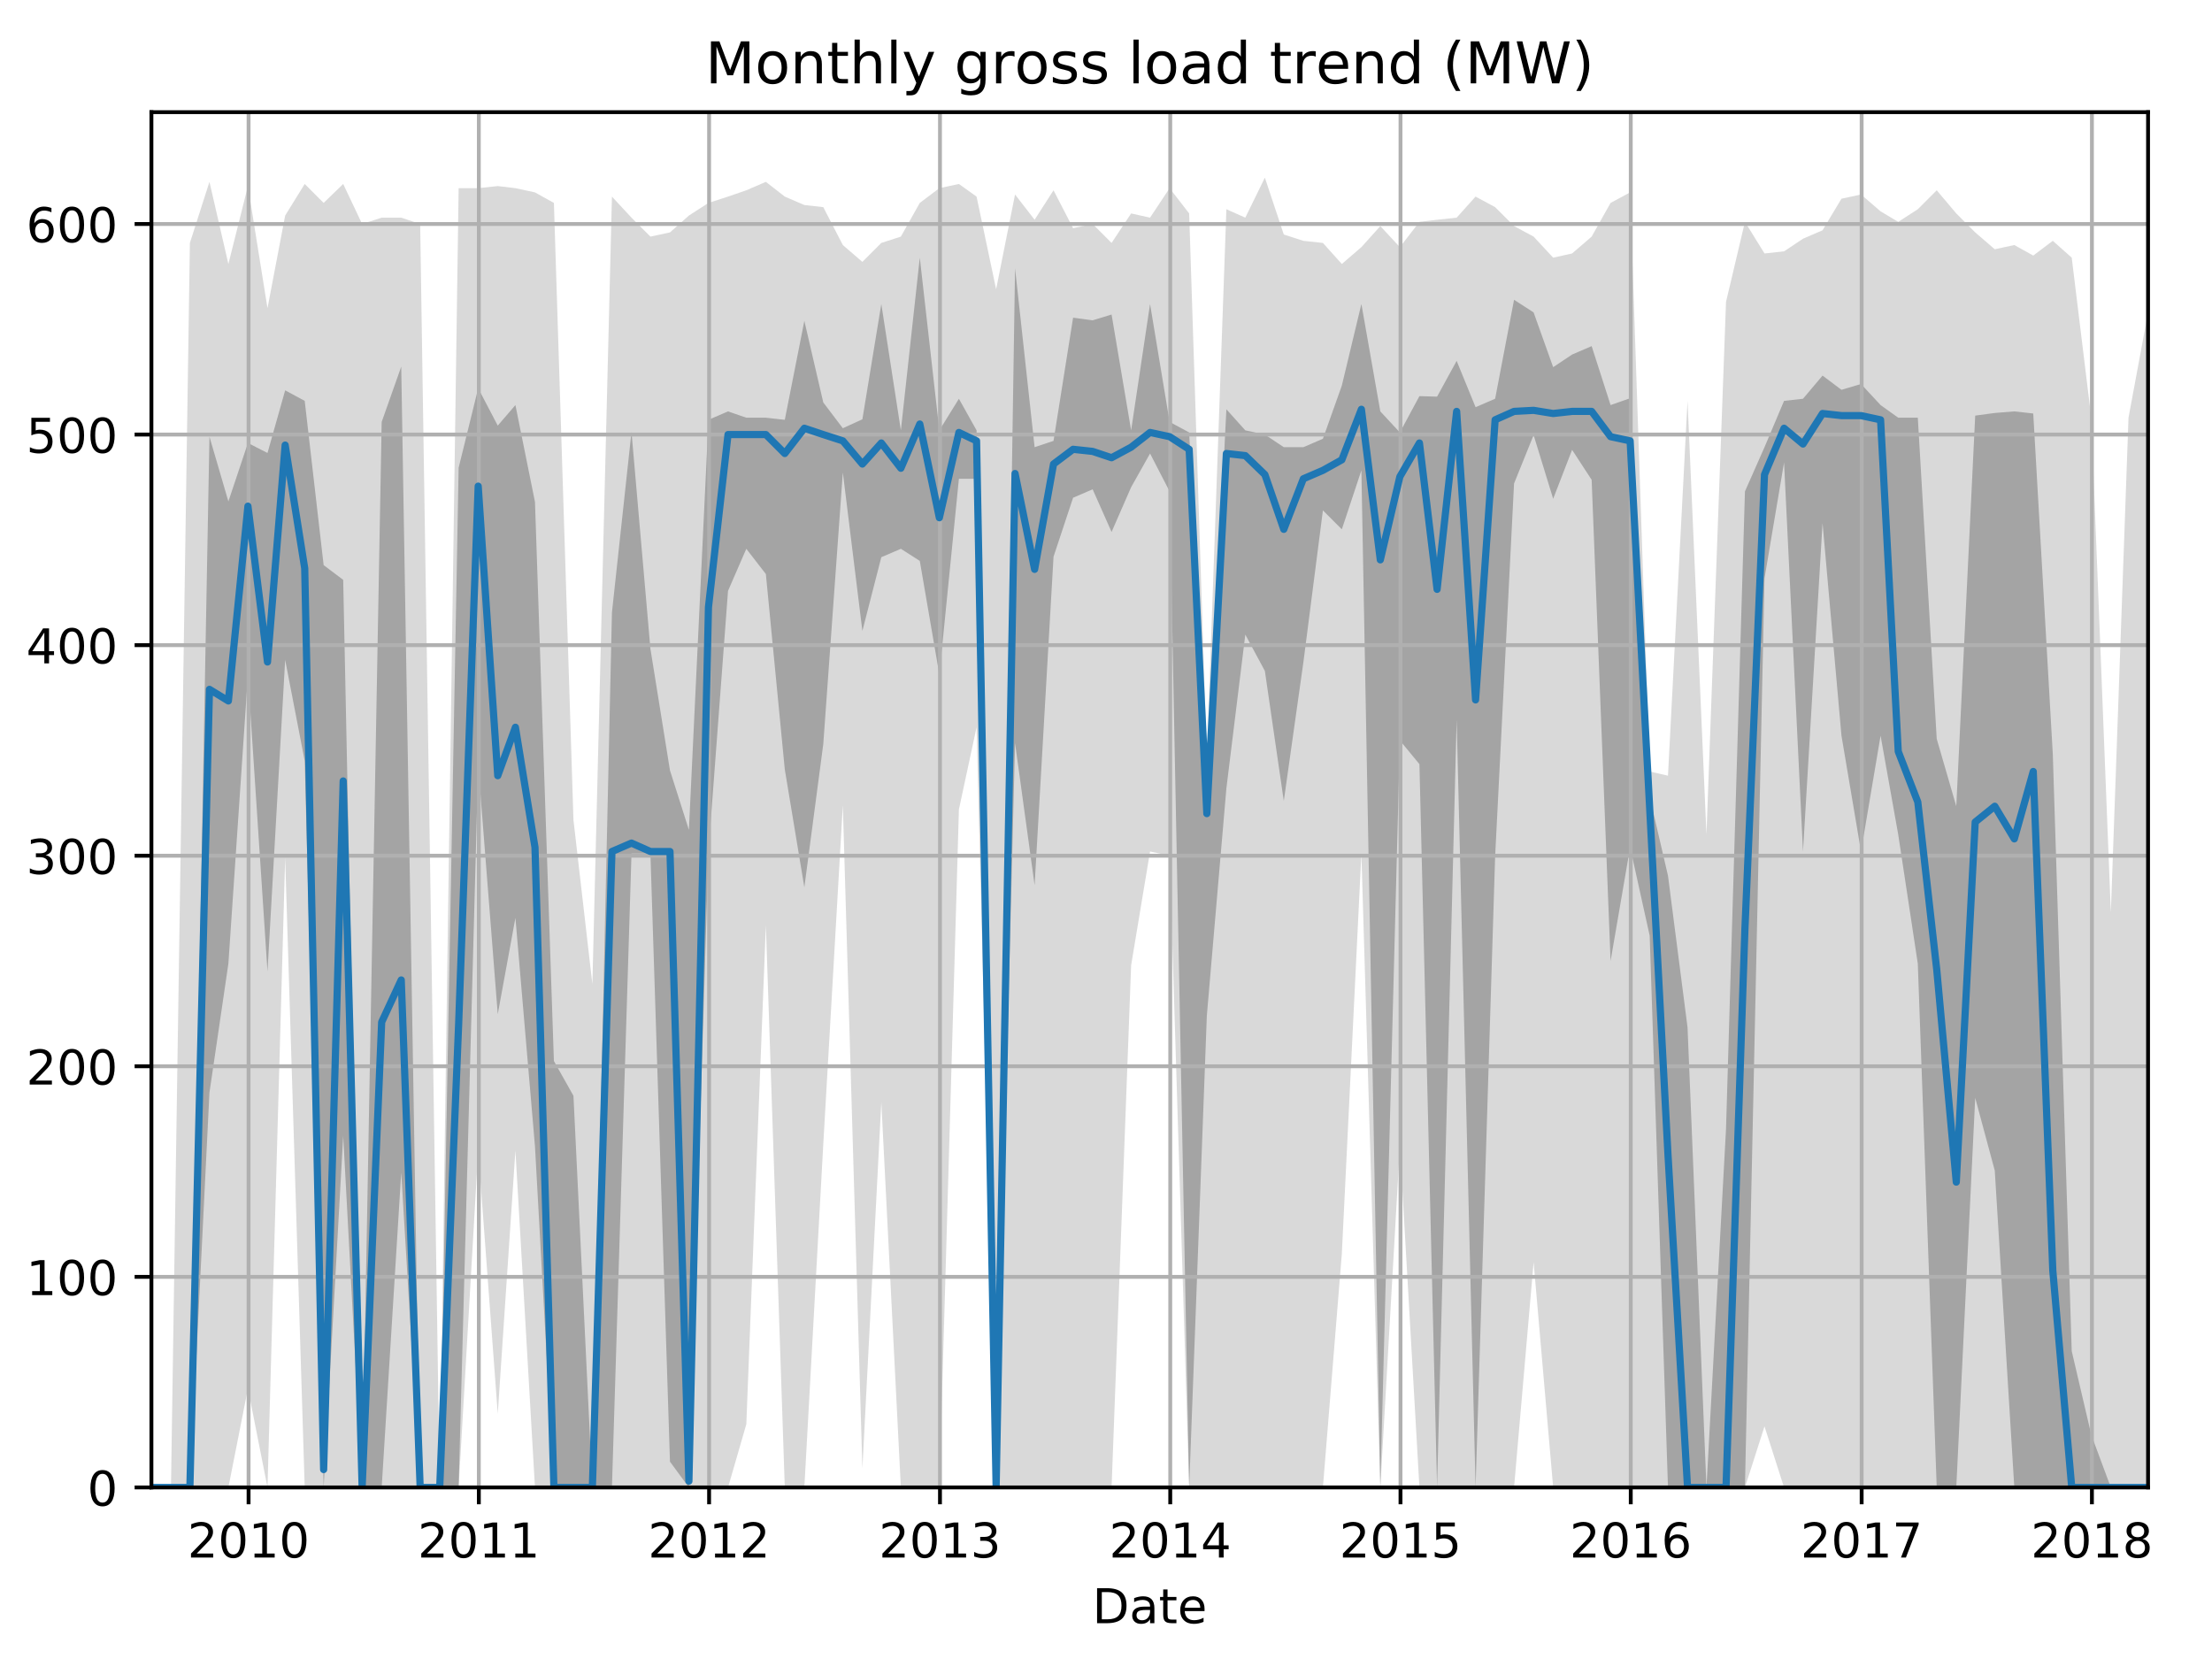 <?xml version="1.0" encoding="utf-8" standalone="no"?>
<!DOCTYPE svg PUBLIC "-//W3C//DTD SVG 1.1//EN"
  "http://www.w3.org/Graphics/SVG/1.1/DTD/svg11.dtd">
<!-- Created with matplotlib (http://matplotlib.org/) -->
<svg height="345.6pt" version="1.1" viewBox="0 0 460.8 345.6" width="460.8pt" xmlns="http://www.w3.org/2000/svg" xmlns:xlink="http://www.w3.org/1999/xlink">
 <defs>
  <style type="text/css">
*{stroke-linecap:butt;stroke-linejoin:round;}
  </style>
 </defs>
 <g id="figure_1">
  <g id="patch_1">
   <path d="M 0 345.6 
L 460.8 345.6 
L 460.8 0 
L 0 0 
z
" style="fill:none;"/>
  </g>
  <g id="axes_1">
   <g id="patch_2">
    <path d="M 31.543 309.863 
L 447.48 309.863 
L 447.48 23.365 
L 31.543 23.365 
z
" style="fill:none;"/>
   </g>
   <g id="PolyCollection_1">
    <path clip-path="url(#pe45bee5055)" d="M 31.543 309.863 
L 31.543 309.863 
L 35.617 309.863 
L 39.559 309.863 
L 43.633 309.863 
L 47.576 309.863 
L 51.65 289.246 
L 55.724 309.863 
L 59.404 178.7 
L 63.477 309.863 
L 67.42 309.863 
L 71.494 309.863 
L 75.437 309.863 
L 79.51 309.863 
L 83.584 309.863 
L 87.527 309.863 
L 91.601 309.863 
L 95.543 309.863 
L 99.617 239.676 
L 103.691 294.51 
L 107.371 239.676 
L 111.445 309.863 
L 115.387 309.863 
L 119.461 309.863 
L 123.404 309.863 
L 127.478 309.863 
L 131.552 309.863 
L 135.494 309.863 
L 139.568 309.863 
L 143.511 309.863 
L 147.585 309.863 
L 151.659 309.863 
L 155.47 296.703 
L 159.544 192.737 
L 163.486 309.863 
L 167.56 309.863 
L 171.503 238.36 
L 175.577 167.733 
L 179.651 305.915 
L 183.593 229.586 
L 187.667 309.863 
L 191.61 309.863 
L 195.684 309.863 
L 199.758 168.61 
L 203.437 151.502 
L 207.511 309.863 
L 211.454 309.863 
L 215.528 309.863 
L 219.47 309.863 
L 223.544 309.863 
L 227.618 309.863 
L 231.561 309.863 
L 235.635 201.072 
L 239.577 177.384 
L 243.651 178.261 
L 247.725 309.863 
L 251.405 309.863 
L 255.479 309.863 
L 259.421 309.863 
L 263.495 309.863 
L 267.438 309.863 
L 271.512 309.863 
L 275.586 309.863 
L 279.528 261.171 
L 283.602 177.822 
L 287.545 309.863 
L 291.619 238.798 
L 295.693 309.863 
L 299.372 309.863 
L 303.446 309.863 
L 307.389 309.863 
L 311.463 309.863 
L 315.405 309.863 
L 319.479 262.925 
L 323.553 309.863 
L 327.496 309.863 
L 331.57 309.863 
L 335.512 309.863 
L 339.586 309.863 
L 343.66 309.863 
L 347.471 309.863 
L 351.545 309.863 
L 355.488 309.863 
L 359.562 309.863 
L 363.504 309.863 
L 367.578 297.142 
L 371.652 309.863 
L 375.595 309.863 
L 379.668 309.863 
L 383.611 309.863 
L 387.685 309.863 
L 391.759 309.863 
L 395.439 309.863 
L 399.513 309.863 
L 403.455 309.863 
L 407.529 309.863 
L 411.472 309.863 
L 415.546 309.863 
L 419.619 309.863 
L 423.562 309.863 
L 427.636 309.863 
L 431.578 309.863 
L 435.652 309.863 
L 439.726 309.863 
L 443.406 309.863 
L 447.48 309.863 
L 447.48 65.083 
L 447.48 65.083 
L 443.406 87.017 
L 439.726 190.105 
L 435.652 87.017 
L 431.578 53.677 
L 427.636 50.168 
L 423.562 53.239 
L 419.619 51.045 
L 415.546 51.923 
L 411.472 48.413 
L 407.529 44.465 
L 403.455 39.64 
L 399.513 43.588 
L 395.439 46.22 
L 391.759 44.027 
L 387.685 40.517 
L 383.611 41.395 
L 379.668 47.975 
L 375.595 49.729 
L 371.652 52.361 
L 367.578 52.8 
L 363.504 46.22 
L 359.562 62.89 
L 355.488 173.874 
L 351.545 83.507 
L 347.471 161.591 
L 343.66 160.714 
L 339.586 40.079 
L 335.512 42.272 
L 331.57 49.291 
L 327.496 52.8 
L 323.553 53.677 
L 319.479 49.291 
L 315.405 47.097 
L 311.463 43.149 
L 307.389 40.956 
L 303.446 45.343 
L 299.372 45.781 
L 295.693 46.22 
L 291.619 51.484 
L 287.545 47.097 
L 283.602 51.484 
L 279.528 54.993 
L 275.586 50.607 
L 271.512 50.168 
L 267.438 48.852 
L 263.495 37.008 
L 259.421 45.343 
L 255.479 43.588 
L 251.405 158.082 
L 247.725 44.465 
L 243.651 39.201 
L 239.577 45.343 
L 235.635 44.465 
L 231.561 50.607 
L 227.618 46.659 
L 223.544 47.536 
L 219.47 39.64 
L 215.528 45.781 
L 211.454 40.517 
L 207.511 60.258 
L 203.437 40.956 
L 199.758 38.324 
L 195.684 39.201 
L 191.61 42.272 
L 187.667 49.291 
L 183.593 50.607 
L 179.651 54.555 
L 175.577 51.045 
L 171.503 43.149 
L 167.56 42.711 
L 163.486 40.956 
L 159.544 37.885 
L 155.47 39.64 
L 151.659 40.956 
L 147.585 42.272 
L 143.511 44.904 
L 139.568 48.413 
L 135.494 49.291 
L 131.552 45.343 
L 127.478 40.956 
L 123.404 205.02 
L 119.461 170.804 
L 115.387 42.272 
L 111.445 40.079 
L 107.371 39.201 
L 103.691 38.763 
L 99.617 39.201 
L 95.543 39.201 
L 91.601 309.863 
L 87.527 46.659 
L 83.584 45.343 
L 79.51 45.343 
L 75.437 46.659 
L 71.494 38.324 
L 67.42 42.272 
L 63.477 38.324 
L 59.404 44.904 
L 55.724 64.206 
L 51.65 38.763 
L 47.576 54.993 
L 43.633 37.885 
L 39.559 50.607 
L 35.617 309.863 
L 31.543 309.863 
z
" style="fill:#808080;fill-opacity:0.3;"/>
   </g>
   <g id="PolyCollection_2">
    <path clip-path="url(#pe45bee5055)" d="M 31.543 309.863 
L 31.543 309.863 
L 35.617 309.863 
L 39.559 309.863 
L 43.633 227.612 
L 47.576 200.743 
L 51.65 140.645 
L 55.724 202.388 
L 59.404 137.464 
L 63.477 158.521 
L 67.42 309.863 
L 71.494 236.605 
L 75.437 309.863 
L 79.51 309.863 
L 83.584 244.282 
L 87.527 309.863 
L 91.601 309.863 
L 95.543 309.863 
L 99.617 159.398 
L 103.691 211.271 
L 107.371 191.202 
L 111.445 238.798 
L 115.387 309.863 
L 119.461 309.863 
L 123.404 309.863 
L 127.478 309.863 
L 131.552 177.822 
L 135.494 177.822 
L 139.568 304.49 
L 143.511 309.863 
L 147.585 177.384 
L 151.659 123.098 
L 155.47 114.324 
L 159.544 119.588 
L 163.486 160.275 
L 167.56 184.841 
L 171.503 155.011 
L 175.577 98.422 
L 179.651 131.433 
L 183.593 116.079 
L 187.667 114.324 
L 191.61 116.847 
L 195.684 140.535 
L 199.758 99.738 
L 203.437 99.738 
L 207.511 309.863 
L 211.454 154.792 
L 215.528 184.403 
L 219.47 115.969 
L 223.544 103.686 
L 227.618 101.932 
L 231.561 110.815 
L 235.635 101.493 
L 239.577 94.474 
L 243.651 102.37 
L 247.725 309.863 
L 251.405 211.6 
L 255.479 164.223 
L 259.421 132.2 
L 263.495 139.767 
L 267.438 166.856 
L 271.512 138.013 
L 275.586 106.318 
L 279.528 110.267 
L 283.602 97.984 
L 287.545 309.863 
L 291.619 154.244 
L 295.693 159.179 
L 299.372 309.863 
L 303.446 149.857 
L 307.389 309.863 
L 311.463 178.371 
L 315.405 100.725 
L 319.479 90.636 
L 323.553 103.906 
L 327.496 93.707 
L 331.57 99.958 
L 335.512 200.195 
L 339.586 176.506 
L 343.66 194.931 
L 347.471 309.863 
L 351.545 309.863 
L 355.488 309.863 
L 359.562 309.863 
L 363.504 309.863 
L 367.578 120.466 
L 371.652 96.339 
L 375.595 177.384 
L 379.668 108.95 
L 383.611 153.257 
L 387.685 177.384 
L 391.759 153.257 
L 395.439 173.874 
L 399.513 200.743 
L 403.455 309.863 
L 407.529 309.863 
L 411.472 228.709 
L 415.546 243.843 
L 419.619 309.863 
L 423.562 309.863 
L 427.636 309.863 
L 431.578 309.863 
L 435.652 309.863 
L 439.726 309.863 
L 443.406 309.863 
L 447.48 309.863 
L 447.48 309.863 
L 447.48 309.863 
L 443.406 309.863 
L 439.726 309.863 
L 435.652 298.897 
L 431.578 281.459 
L 427.636 157.095 
L 423.562 86.139 
L 419.619 85.701 
L 415.546 86.03 
L 411.472 86.578 
L 407.529 167.952 
L 403.455 153.915 
L 399.513 87.017 
L 395.439 87.017 
L 391.759 84.385 
L 387.685 79.998 
L 383.611 81.204 
L 379.668 78.243 
L 375.595 83.069 
L 371.652 83.507 
L 367.578 93.158 
L 363.504 102.37 
L 359.562 235.179 
L 355.488 309.863 
L 351.545 214.013 
L 347.471 182.428 
L 343.66 165.978 
L 339.586 82.959 
L 335.512 84.385 
L 331.57 72.102 
L 327.496 73.857 
L 323.553 76.489 
L 319.479 65.083 
L 315.405 62.451 
L 311.463 83.069 
L 307.389 84.823 
L 303.446 75.173 
L 299.372 82.63 
L 295.693 82.52 
L 291.619 90.087 
L 287.545 85.701 
L 283.602 63.328 
L 279.528 80.327 
L 275.586 91.403 
L 271.512 93.158 
L 267.438 93.158 
L 263.495 90.526 
L 259.421 89.649 
L 255.479 85.262 
L 251.405 165.869 
L 247.725 90.087 
L 243.651 87.894 
L 239.577 63.328 
L 235.635 89.649 
L 231.561 65.522 
L 227.618 66.728 
L 223.544 66.18 
L 219.47 91.842 
L 215.528 93.158 
L 211.454 55.871 
L 207.511 309.863 
L 203.437 89.649 
L 199.758 83.069 
L 195.684 89.649 
L 191.61 53.677 
L 187.667 89.649 
L 183.593 63.328 
L 179.651 87.346 
L 175.577 89.21 
L 171.503 83.836 
L 167.56 66.838 
L 163.486 87.455 
L 159.544 87.017 
L 155.47 87.017 
L 151.659 85.701 
L 147.585 87.455 
L 143.511 172.887 
L 139.568 160.495 
L 135.494 135.161 
L 131.552 89.978 
L 127.478 127.594 
L 123.404 309.863 
L 119.461 228.27 
L 115.387 221.032 
L 111.445 104.564 
L 107.371 84.385 
L 103.691 88.662 
L 99.617 80.875 
L 95.543 97.435 
L 91.601 309.863 
L 87.527 309.863 
L 83.584 76.379 
L 79.51 87.894 
L 75.437 309.863 
L 71.494 120.795 
L 67.42 117.724 
L 63.477 83.507 
L 59.404 81.314 
L 55.724 94.365 
L 51.65 92.281 
L 47.576 104.454 
L 43.633 90.965 
L 39.559 309.863 
L 35.617 309.863 
L 31.543 309.863 
z
" style="fill:#808080;fill-opacity:0.6;"/>
   </g>
   <g id="matplotlib.axis_1">
    <g id="xtick_1">
     <g id="line2d_1">
      <path clip-path="url(#pe45bee5055)" d="M 51.781 309.863 
L 51.781 23.365 
" style="fill:none;stroke:#b0b0b0;stroke-linecap:square;stroke-width:0.8;"/>
     </g>
     <g id="line2d_2">
      <defs>
       <path d="M 0 0 
L 0 3.5 
" id="m764225082f" style="stroke:#000000;stroke-width:0.8;"/>
      </defs>
      <g>
       <use style="stroke:#000000;stroke-width:0.8;" x="51.781" xlink:href="#m764225082f" y="309.863"/>
      </g>
     </g>
     <g id="text_1">
      <!-- 2010 -->
      <defs>
       <path d="M 19.188 8.297 
L 53.609 8.297 
L 53.609 0 
L 7.328 0 
L 7.328 8.297 
Q 12.938 14.109 22.625 23.891 
Q 32.328 33.688 34.812 36.531 
Q 39.547 41.844 41.422 45.531 
Q 43.312 49.219 43.312 52.781 
Q 43.312 58.594 39.234 62.25 
Q 35.156 65.922 28.609 65.922 
Q 23.969 65.922 18.812 64.312 
Q 13.672 62.703 7.812 59.422 
L 7.812 69.391 
Q 13.766 71.781 18.938 73 
Q 24.125 74.219 28.422 74.219 
Q 39.75 74.219 46.484 68.547 
Q 53.219 62.891 53.219 53.422 
Q 53.219 48.922 51.531 44.891 
Q 49.859 40.875 45.406 35.406 
Q 44.188 33.984 37.641 27.219 
Q 31.109 20.453 19.188 8.297 
z
" id="DejaVuSans-32"/>
       <path d="M 31.781 66.406 
Q 24.172 66.406 20.328 58.906 
Q 16.5 51.422 16.5 36.375 
Q 16.5 21.391 20.328 13.891 
Q 24.172 6.391 31.781 6.391 
Q 39.453 6.391 43.281 13.891 
Q 47.125 21.391 47.125 36.375 
Q 47.125 51.422 43.281 58.906 
Q 39.453 66.406 31.781 66.406 
z
M 31.781 74.219 
Q 44.047 74.219 50.516 64.516 
Q 56.984 54.828 56.984 36.375 
Q 56.984 17.969 50.516 8.266 
Q 44.047 -1.422 31.781 -1.422 
Q 19.531 -1.422 13.062 8.266 
Q 6.594 17.969 6.594 36.375 
Q 6.594 54.828 13.062 64.516 
Q 19.531 74.219 31.781 74.219 
z
" id="DejaVuSans-30"/>
       <path d="M 12.406 8.297 
L 28.516 8.297 
L 28.516 63.922 
L 10.984 60.406 
L 10.984 69.391 
L 28.422 72.906 
L 38.281 72.906 
L 38.281 8.297 
L 54.391 8.297 
L 54.391 0 
L 12.406 0 
z
" id="DejaVuSans-31"/>
      </defs>
      <g transform="translate(39.056 324.462)scale(0.1 -0.1)">
       <use xlink:href="#DejaVuSans-32"/>
       <use x="63.623" xlink:href="#DejaVuSans-30"/>
       <use x="127.246" xlink:href="#DejaVuSans-31"/>
       <use x="190.869" xlink:href="#DejaVuSans-30"/>
      </g>
     </g>
    </g>
    <g id="xtick_2">
     <g id="line2d_3">
      <path clip-path="url(#pe45bee5055)" d="M 99.749 309.863 
L 99.749 23.365 
" style="fill:none;stroke:#b0b0b0;stroke-linecap:square;stroke-width:0.8;"/>
     </g>
     <g id="line2d_4">
      <g>
       <use style="stroke:#000000;stroke-width:0.8;" x="99.749" xlink:href="#m764225082f" y="309.863"/>
      </g>
     </g>
     <g id="text_2">
      <!-- 2011 -->
      <g transform="translate(87.024 324.462)scale(0.1 -0.1)">
       <use xlink:href="#DejaVuSans-32"/>
       <use x="63.623" xlink:href="#DejaVuSans-30"/>
       <use x="127.246" xlink:href="#DejaVuSans-31"/>
       <use x="190.869" xlink:href="#DejaVuSans-31"/>
      </g>
     </g>
    </g>
    <g id="xtick_3">
     <g id="line2d_5">
      <path clip-path="url(#pe45bee5055)" d="M 147.716 309.863 
L 147.716 23.365 
" style="fill:none;stroke:#b0b0b0;stroke-linecap:square;stroke-width:0.8;"/>
     </g>
     <g id="line2d_6">
      <g>
       <use style="stroke:#000000;stroke-width:0.8;" x="147.716" xlink:href="#m764225082f" y="309.863"/>
      </g>
     </g>
     <g id="text_3">
      <!-- 2012 -->
      <g transform="translate(134.991 324.462)scale(0.1 -0.1)">
       <use xlink:href="#DejaVuSans-32"/>
       <use x="63.623" xlink:href="#DejaVuSans-30"/>
       <use x="127.246" xlink:href="#DejaVuSans-31"/>
       <use x="190.869" xlink:href="#DejaVuSans-32"/>
      </g>
     </g>
    </g>
    <g id="xtick_4">
     <g id="line2d_7">
      <path clip-path="url(#pe45bee5055)" d="M 195.815 309.863 
L 195.815 23.365 
" style="fill:none;stroke:#b0b0b0;stroke-linecap:square;stroke-width:0.8;"/>
     </g>
     <g id="line2d_8">
      <g>
       <use style="stroke:#000000;stroke-width:0.8;" x="195.815" xlink:href="#m764225082f" y="309.863"/>
      </g>
     </g>
     <g id="text_4">
      <!-- 2013 -->
      <defs>
       <path d="M 40.578 39.312 
Q 47.656 37.797 51.625 33 
Q 55.609 28.219 55.609 21.188 
Q 55.609 10.406 48.188 4.484 
Q 40.766 -1.422 27.094 -1.422 
Q 22.516 -1.422 17.656 -0.516 
Q 12.797 0.391 7.625 2.203 
L 7.625 11.719 
Q 11.719 9.328 16.594 8.109 
Q 21.484 6.891 26.812 6.891 
Q 36.078 6.891 40.938 10.547 
Q 45.797 14.203 45.797 21.188 
Q 45.797 27.641 41.281 31.266 
Q 36.766 34.906 28.719 34.906 
L 20.219 34.906 
L 20.219 43.016 
L 29.109 43.016 
Q 36.375 43.016 40.234 45.922 
Q 44.094 48.828 44.094 54.297 
Q 44.094 59.906 40.109 62.906 
Q 36.141 65.922 28.719 65.922 
Q 24.656 65.922 20.016 65.031 
Q 15.375 64.156 9.812 62.312 
L 9.812 71.094 
Q 15.438 72.656 20.344 73.438 
Q 25.25 74.219 29.594 74.219 
Q 40.828 74.219 47.359 69.109 
Q 53.906 64.016 53.906 55.328 
Q 53.906 49.266 50.438 45.094 
Q 46.969 40.922 40.578 39.312 
z
" id="DejaVuSans-33"/>
      </defs>
      <g transform="translate(183.09 324.462)scale(0.1 -0.1)">
       <use xlink:href="#DejaVuSans-32"/>
       <use x="63.623" xlink:href="#DejaVuSans-30"/>
       <use x="127.246" xlink:href="#DejaVuSans-31"/>
       <use x="190.869" xlink:href="#DejaVuSans-33"/>
      </g>
     </g>
    </g>
    <g id="xtick_5">
     <g id="line2d_9">
      <path clip-path="url(#pe45bee5055)" d="M 243.783 309.863 
L 243.783 23.365 
" style="fill:none;stroke:#b0b0b0;stroke-linecap:square;stroke-width:0.8;"/>
     </g>
     <g id="line2d_10">
      <g>
       <use style="stroke:#000000;stroke-width:0.8;" x="243.783" xlink:href="#m764225082f" y="309.863"/>
      </g>
     </g>
     <g id="text_5">
      <!-- 2014 -->
      <defs>
       <path d="M 37.797 64.312 
L 12.891 25.391 
L 37.797 25.391 
z
M 35.203 72.906 
L 47.609 72.906 
L 47.609 25.391 
L 58.016 25.391 
L 58.016 17.188 
L 47.609 17.188 
L 47.609 0 
L 37.797 0 
L 37.797 17.188 
L 4.891 17.188 
L 4.891 26.703 
z
" id="DejaVuSans-34"/>
      </defs>
      <g transform="translate(231.058 324.462)scale(0.1 -0.1)">
       <use xlink:href="#DejaVuSans-32"/>
       <use x="63.623" xlink:href="#DejaVuSans-30"/>
       <use x="127.246" xlink:href="#DejaVuSans-31"/>
       <use x="190.869" xlink:href="#DejaVuSans-34"/>
      </g>
     </g>
    </g>
    <g id="xtick_6">
     <g id="line2d_11">
      <path clip-path="url(#pe45bee5055)" d="M 291.75 309.863 
L 291.75 23.365 
" style="fill:none;stroke:#b0b0b0;stroke-linecap:square;stroke-width:0.8;"/>
     </g>
     <g id="line2d_12">
      <g>
       <use style="stroke:#000000;stroke-width:0.8;" x="291.75" xlink:href="#m764225082f" y="309.863"/>
      </g>
     </g>
     <g id="text_6">
      <!-- 2015 -->
      <defs>
       <path d="M 10.797 72.906 
L 49.516 72.906 
L 49.516 64.594 
L 19.828 64.594 
L 19.828 46.734 
Q 21.969 47.469 24.109 47.828 
Q 26.266 48.188 28.422 48.188 
Q 40.625 48.188 47.75 41.5 
Q 54.891 34.812 54.891 23.391 
Q 54.891 11.625 47.562 5.094 
Q 40.234 -1.422 26.906 -1.422 
Q 22.312 -1.422 17.547 -0.641 
Q 12.797 0.141 7.719 1.703 
L 7.719 11.625 
Q 12.109 9.234 16.797 8.062 
Q 21.484 6.891 26.703 6.891 
Q 35.156 6.891 40.078 11.328 
Q 45.016 15.766 45.016 23.391 
Q 45.016 31 40.078 35.438 
Q 35.156 39.891 26.703 39.891 
Q 22.75 39.891 18.812 39.016 
Q 14.891 38.141 10.797 36.281 
z
" id="DejaVuSans-35"/>
      </defs>
      <g transform="translate(279.025 324.462)scale(0.1 -0.1)">
       <use xlink:href="#DejaVuSans-32"/>
       <use x="63.623" xlink:href="#DejaVuSans-30"/>
       <use x="127.246" xlink:href="#DejaVuSans-31"/>
       <use x="190.869" xlink:href="#DejaVuSans-35"/>
      </g>
     </g>
    </g>
    <g id="xtick_7">
     <g id="line2d_13">
      <path clip-path="url(#pe45bee5055)" d="M 339.717 309.863 
L 339.717 23.365 
" style="fill:none;stroke:#b0b0b0;stroke-linecap:square;stroke-width:0.8;"/>
     </g>
     <g id="line2d_14">
      <g>
       <use style="stroke:#000000;stroke-width:0.8;" x="339.717" xlink:href="#m764225082f" y="309.863"/>
      </g>
     </g>
     <g id="text_7">
      <!-- 2016 -->
      <defs>
       <path d="M 33.016 40.375 
Q 26.375 40.375 22.484 35.828 
Q 18.609 31.297 18.609 23.391 
Q 18.609 15.531 22.484 10.953 
Q 26.375 6.391 33.016 6.391 
Q 39.656 6.391 43.531 10.953 
Q 47.406 15.531 47.406 23.391 
Q 47.406 31.297 43.531 35.828 
Q 39.656 40.375 33.016 40.375 
z
M 52.594 71.297 
L 52.594 62.312 
Q 48.875 64.062 45.094 64.984 
Q 41.312 65.922 37.594 65.922 
Q 27.828 65.922 22.672 59.328 
Q 17.531 52.734 16.797 39.406 
Q 19.672 43.656 24.016 45.922 
Q 28.375 48.188 33.594 48.188 
Q 44.578 48.188 50.953 41.516 
Q 57.328 34.859 57.328 23.391 
Q 57.328 12.156 50.688 5.359 
Q 44.047 -1.422 33.016 -1.422 
Q 20.359 -1.422 13.672 8.266 
Q 6.984 17.969 6.984 36.375 
Q 6.984 53.656 15.188 63.938 
Q 23.391 74.219 37.203 74.219 
Q 40.922 74.219 44.703 73.484 
Q 48.484 72.75 52.594 71.297 
z
" id="DejaVuSans-36"/>
      </defs>
      <g transform="translate(326.992 324.462)scale(0.1 -0.1)">
       <use xlink:href="#DejaVuSans-32"/>
       <use x="63.623" xlink:href="#DejaVuSans-30"/>
       <use x="127.246" xlink:href="#DejaVuSans-31"/>
       <use x="190.869" xlink:href="#DejaVuSans-36"/>
      </g>
     </g>
    </g>
    <g id="xtick_8">
     <g id="line2d_15">
      <path clip-path="url(#pe45bee5055)" d="M 387.816 309.863 
L 387.816 23.365 
" style="fill:none;stroke:#b0b0b0;stroke-linecap:square;stroke-width:0.8;"/>
     </g>
     <g id="line2d_16">
      <g>
       <use style="stroke:#000000;stroke-width:0.8;" x="387.816" xlink:href="#m764225082f" y="309.863"/>
      </g>
     </g>
     <g id="text_8">
      <!-- 2017 -->
      <defs>
       <path d="M 8.203 72.906 
L 55.078 72.906 
L 55.078 68.703 
L 28.609 0 
L 18.312 0 
L 43.219 64.594 
L 8.203 64.594 
z
" id="DejaVuSans-37"/>
      </defs>
      <g transform="translate(375.091 324.462)scale(0.1 -0.1)">
       <use xlink:href="#DejaVuSans-32"/>
       <use x="63.623" xlink:href="#DejaVuSans-30"/>
       <use x="127.246" xlink:href="#DejaVuSans-31"/>
       <use x="190.869" xlink:href="#DejaVuSans-37"/>
      </g>
     </g>
    </g>
    <g id="xtick_9">
     <g id="line2d_17">
      <path clip-path="url(#pe45bee5055)" d="M 435.784 309.863 
L 435.784 23.365 
" style="fill:none;stroke:#b0b0b0;stroke-linecap:square;stroke-width:0.8;"/>
     </g>
     <g id="line2d_18">
      <g>
       <use style="stroke:#000000;stroke-width:0.8;" x="435.784" xlink:href="#m764225082f" y="309.863"/>
      </g>
     </g>
     <g id="text_9">
      <!-- 2018 -->
      <defs>
       <path d="M 31.781 34.625 
Q 24.75 34.625 20.719 30.859 
Q 16.703 27.094 16.703 20.516 
Q 16.703 13.922 20.719 10.156 
Q 24.75 6.391 31.781 6.391 
Q 38.812 6.391 42.859 10.172 
Q 46.922 13.969 46.922 20.516 
Q 46.922 27.094 42.891 30.859 
Q 38.875 34.625 31.781 34.625 
z
M 21.922 38.812 
Q 15.578 40.375 12.031 44.719 
Q 8.5 49.078 8.5 55.328 
Q 8.5 64.062 14.719 69.141 
Q 20.953 74.219 31.781 74.219 
Q 42.672 74.219 48.875 69.141 
Q 55.078 64.062 55.078 55.328 
Q 55.078 49.078 51.531 44.719 
Q 48 40.375 41.703 38.812 
Q 48.828 37.156 52.797 32.312 
Q 56.781 27.484 56.781 20.516 
Q 56.781 9.906 50.312 4.234 
Q 43.844 -1.422 31.781 -1.422 
Q 19.734 -1.422 13.25 4.234 
Q 6.781 9.906 6.781 20.516 
Q 6.781 27.484 10.781 32.312 
Q 14.797 37.156 21.922 38.812 
z
M 18.312 54.391 
Q 18.312 48.734 21.844 45.562 
Q 25.391 42.391 31.781 42.391 
Q 38.141 42.391 41.719 45.562 
Q 45.312 48.734 45.312 54.391 
Q 45.312 60.062 41.719 63.234 
Q 38.141 66.406 31.781 66.406 
Q 25.391 66.406 21.844 63.234 
Q 18.312 60.062 18.312 54.391 
z
" id="DejaVuSans-38"/>
      </defs>
      <g transform="translate(423.059 324.462)scale(0.1 -0.1)">
       <use xlink:href="#DejaVuSans-32"/>
       <use x="63.623" xlink:href="#DejaVuSans-30"/>
       <use x="127.246" xlink:href="#DejaVuSans-31"/>
       <use x="190.869" xlink:href="#DejaVuSans-38"/>
      </g>
     </g>
    </g>
    <g id="text_10">
     <!-- Date -->
     <defs>
      <path d="M 19.672 64.797 
L 19.672 8.109 
L 31.594 8.109 
Q 46.688 8.109 53.688 14.938 
Q 60.688 21.781 60.688 36.531 
Q 60.688 51.172 53.688 57.984 
Q 46.688 64.797 31.594 64.797 
z
M 9.812 72.906 
L 30.078 72.906 
Q 51.266 72.906 61.172 64.094 
Q 71.094 55.281 71.094 36.531 
Q 71.094 17.672 61.125 8.828 
Q 51.172 0 30.078 0 
L 9.812 0 
z
" id="DejaVuSans-44"/>
      <path d="M 34.281 27.484 
Q 23.391 27.484 19.188 25 
Q 14.984 22.516 14.984 16.5 
Q 14.984 11.719 18.141 8.906 
Q 21.297 6.109 26.703 6.109 
Q 34.188 6.109 38.703 11.406 
Q 43.219 16.703 43.219 25.484 
L 43.219 27.484 
z
M 52.203 31.203 
L 52.203 0 
L 43.219 0 
L 43.219 8.297 
Q 40.141 3.328 35.547 0.953 
Q 30.953 -1.422 24.312 -1.422 
Q 15.922 -1.422 10.953 3.297 
Q 6 8.016 6 15.922 
Q 6 25.141 12.172 29.828 
Q 18.359 34.516 30.609 34.516 
L 43.219 34.516 
L 43.219 35.406 
Q 43.219 41.609 39.141 45 
Q 35.062 48.391 27.688 48.391 
Q 23 48.391 18.547 47.266 
Q 14.109 46.141 10.016 43.891 
L 10.016 52.203 
Q 14.938 54.109 19.578 55.047 
Q 24.219 56 28.609 56 
Q 40.484 56 46.344 49.844 
Q 52.203 43.703 52.203 31.203 
z
" id="DejaVuSans-61"/>
      <path d="M 18.312 70.219 
L 18.312 54.688 
L 36.812 54.688 
L 36.812 47.703 
L 18.312 47.703 
L 18.312 18.016 
Q 18.312 11.328 20.141 9.422 
Q 21.969 7.516 27.594 7.516 
L 36.812 7.516 
L 36.812 0 
L 27.594 0 
Q 17.188 0 13.234 3.875 
Q 9.281 7.766 9.281 18.016 
L 9.281 47.703 
L 2.688 47.703 
L 2.688 54.688 
L 9.281 54.688 
L 9.281 70.219 
z
" id="DejaVuSans-74"/>
      <path d="M 56.203 29.594 
L 56.203 25.203 
L 14.891 25.203 
Q 15.484 15.922 20.484 11.062 
Q 25.484 6.203 34.422 6.203 
Q 39.594 6.203 44.453 7.469 
Q 49.312 8.734 54.109 11.281 
L 54.109 2.781 
Q 49.266 0.734 44.188 -0.344 
Q 39.109 -1.422 33.891 -1.422 
Q 20.797 -1.422 13.156 6.188 
Q 5.516 13.812 5.516 26.812 
Q 5.516 40.234 12.766 48.109 
Q 20.016 56 32.328 56 
Q 43.359 56 49.781 48.891 
Q 56.203 41.797 56.203 29.594 
z
M 47.219 32.234 
Q 47.125 39.594 43.094 43.984 
Q 39.062 48.391 32.422 48.391 
Q 24.906 48.391 20.391 44.141 
Q 15.875 39.891 15.188 32.172 
z
" id="DejaVuSans-65"/>
     </defs>
     <g transform="translate(227.561 338.14)scale(0.1 -0.1)">
      <use xlink:href="#DejaVuSans-44"/>
      <use x="77.002" xlink:href="#DejaVuSans-61"/>
      <use x="138.281" xlink:href="#DejaVuSans-74"/>
      <use x="177.49" xlink:href="#DejaVuSans-65"/>
     </g>
    </g>
   </g>
   <g id="matplotlib.axis_2">
    <g id="ytick_1">
     <g id="line2d_19">
      <path clip-path="url(#pe45bee5055)" d="M 31.543 309.863 
L 447.48 309.863 
" style="fill:none;stroke:#b0b0b0;stroke-linecap:square;stroke-width:0.8;"/>
     </g>
     <g id="line2d_20">
      <defs>
       <path d="M 0 0 
L -3.5 0 
" id="mc54934b81d" style="stroke:#000000;stroke-width:0.8;"/>
      </defs>
      <g>
       <use style="stroke:#000000;stroke-width:0.8;" x="31.543" xlink:href="#mc54934b81d" y="309.863"/>
      </g>
     </g>
     <g id="text_11">
      <!-- 0 -->
      <g transform="translate(18.18 313.663)scale(0.1 -0.1)">
       <use xlink:href="#DejaVuSans-30"/>
      </g>
     </g>
    </g>
    <g id="ytick_2">
     <g id="line2d_21">
      <path clip-path="url(#pe45bee5055)" d="M 31.543 265.996 
L 447.48 265.996 
" style="fill:none;stroke:#b0b0b0;stroke-linecap:square;stroke-width:0.8;"/>
     </g>
     <g id="line2d_22">
      <g>
       <use style="stroke:#000000;stroke-width:0.8;" x="31.543" xlink:href="#mc54934b81d" y="265.996"/>
      </g>
     </g>
     <g id="text_12">
      <!-- 100 -->
      <g transform="translate(5.455 269.795)scale(0.1 -0.1)">
       <use xlink:href="#DejaVuSans-31"/>
       <use x="63.623" xlink:href="#DejaVuSans-30"/>
       <use x="127.246" xlink:href="#DejaVuSans-30"/>
      </g>
     </g>
    </g>
    <g id="ytick_3">
     <g id="line2d_23">
      <path clip-path="url(#pe45bee5055)" d="M 31.543 222.129 
L 447.48 222.129 
" style="fill:none;stroke:#b0b0b0;stroke-linecap:square;stroke-width:0.8;"/>
     </g>
     <g id="line2d_24">
      <g>
       <use style="stroke:#000000;stroke-width:0.8;" x="31.543" xlink:href="#mc54934b81d" y="222.129"/>
      </g>
     </g>
     <g id="text_13">
      <!-- 200 -->
      <g transform="translate(5.455 225.928)scale(0.1 -0.1)">
       <use xlink:href="#DejaVuSans-32"/>
       <use x="63.623" xlink:href="#DejaVuSans-30"/>
       <use x="127.246" xlink:href="#DejaVuSans-30"/>
      </g>
     </g>
    </g>
    <g id="ytick_4">
     <g id="line2d_25">
      <path clip-path="url(#pe45bee5055)" d="M 31.543 178.261 
L 447.48 178.261 
" style="fill:none;stroke:#b0b0b0;stroke-linecap:square;stroke-width:0.8;"/>
     </g>
     <g id="line2d_26">
      <g>
       <use style="stroke:#000000;stroke-width:0.8;" x="31.543" xlink:href="#mc54934b81d" y="178.261"/>
      </g>
     </g>
     <g id="text_14">
      <!-- 300 -->
      <g transform="translate(5.455 182.06)scale(0.1 -0.1)">
       <use xlink:href="#DejaVuSans-33"/>
       <use x="63.623" xlink:href="#DejaVuSans-30"/>
       <use x="127.246" xlink:href="#DejaVuSans-30"/>
      </g>
     </g>
    </g>
    <g id="ytick_5">
     <g id="line2d_27">
      <path clip-path="url(#pe45bee5055)" d="M 31.543 134.394 
L 447.48 134.394 
" style="fill:none;stroke:#b0b0b0;stroke-linecap:square;stroke-width:0.8;"/>
     </g>
     <g id="line2d_28">
      <g>
       <use style="stroke:#000000;stroke-width:0.8;" x="31.543" xlink:href="#mc54934b81d" y="134.394"/>
      </g>
     </g>
     <g id="text_15">
      <!-- 400 -->
      <g transform="translate(5.455 138.193)scale(0.1 -0.1)">
       <use xlink:href="#DejaVuSans-34"/>
       <use x="63.623" xlink:href="#DejaVuSans-30"/>
       <use x="127.246" xlink:href="#DejaVuSans-30"/>
      </g>
     </g>
    </g>
    <g id="ytick_6">
     <g id="line2d_29">
      <path clip-path="url(#pe45bee5055)" d="M 31.543 90.526 
L 447.48 90.526 
" style="fill:none;stroke:#b0b0b0;stroke-linecap:square;stroke-width:0.8;"/>
     </g>
     <g id="line2d_30">
      <g>
       <use style="stroke:#000000;stroke-width:0.8;" x="31.543" xlink:href="#mc54934b81d" y="90.526"/>
      </g>
     </g>
     <g id="text_16">
      <!-- 500 -->
      <g transform="translate(5.455 94.325)scale(0.1 -0.1)">
       <use xlink:href="#DejaVuSans-35"/>
       <use x="63.623" xlink:href="#DejaVuSans-30"/>
       <use x="127.246" xlink:href="#DejaVuSans-30"/>
      </g>
     </g>
    </g>
    <g id="ytick_7">
     <g id="line2d_31">
      <path clip-path="url(#pe45bee5055)" d="M 31.543 46.659 
L 447.48 46.659 
" style="fill:none;stroke:#b0b0b0;stroke-linecap:square;stroke-width:0.8;"/>
     </g>
     <g id="line2d_32">
      <g>
       <use style="stroke:#000000;stroke-width:0.8;" x="31.543" xlink:href="#mc54934b81d" y="46.659"/>
      </g>
     </g>
     <g id="text_17">
      <!-- 600 -->
      <g transform="translate(5.455 50.458)scale(0.1 -0.1)">
       <use xlink:href="#DejaVuSans-36"/>
       <use x="63.623" xlink:href="#DejaVuSans-30"/>
       <use x="127.246" xlink:href="#DejaVuSans-30"/>
      </g>
     </g>
    </g>
   </g>
   <g id="line2d_33">
    <path clip-path="url(#pe45bee5055)" d="M 31.543 309.863 
L 35.617 309.863 
L 39.559 309.863 
L 43.633 143.606 
L 47.576 146.018 
L 51.65 105.441 
L 55.724 137.903 
L 59.404 92.72 
L 63.477 118.382 
L 67.42 306.135 
L 71.494 162.688 
L 75.437 309.863 
L 79.51 212.916 
L 83.584 204.143 
L 87.527 309.863 
L 91.601 309.863 
L 95.543 213.355 
L 99.617 101.274 
L 103.691 161.591 
L 107.371 151.502 
L 111.445 176.506 
L 115.387 309.863 
L 119.461 309.863 
L 123.404 309.863 
L 127.478 177.384 
L 131.552 175.629 
L 135.494 177.384 
L 139.568 177.384 
L 143.511 308.547 
L 147.585 126.497 
L 151.659 90.526 
L 155.47 90.526 
L 159.544 90.526 
L 163.486 94.474 
L 167.56 89.21 
L 171.503 90.526 
L 175.577 91.842 
L 179.651 96.668 
L 183.593 92.281 
L 187.667 97.545 
L 191.61 88.333 
L 195.684 107.854 
L 199.758 90.087 
L 203.437 91.842 
L 207.511 309.863 
L 211.454 98.642 
L 215.528 118.601 
L 219.47 96.668 
L 223.544 93.597 
L 227.618 94.036 
L 231.561 95.352 
L 235.635 93.158 
L 239.577 90.087 
L 243.651 90.965 
L 247.725 93.597 
L 251.405 169.488 
L 255.479 94.474 
L 259.421 94.913 
L 263.495 98.861 
L 267.438 110.267 
L 271.512 99.738 
L 275.586 97.984 
L 279.528 95.79 
L 283.602 85.262 
L 287.545 116.627 
L 291.619 99.3 
L 295.693 92.281 
L 299.372 122.769 
L 303.446 85.701 
L 307.389 145.799 
L 311.463 87.455 
L 315.405 85.701 
L 319.479 85.481 
L 323.553 86.139 
L 327.496 85.701 
L 331.57 85.701 
L 335.512 90.965 
L 339.586 91.842 
L 343.66 168.391 
L 347.471 240.553 
L 351.545 309.863 
L 355.488 309.863 
L 359.562 309.863 
L 363.504 193.395 
L 367.578 98.861 
L 371.652 89.21 
L 375.595 92.5 
L 379.668 86.139 
L 383.611 86.578 
L 387.685 86.578 
L 391.759 87.455 
L 395.439 156.547 
L 399.513 167.075 
L 403.455 201.95 
L 407.529 246.256 
L 411.472 171.242 
L 415.546 167.952 
L 419.619 174.752 
L 423.562 160.714 
L 427.636 264.68 
L 431.578 309.863 
L 435.652 309.863 
L 439.726 309.863 
L 443.406 309.863 
L 447.48 309.863 
" style="fill:none;stroke:#1f77b4;stroke-linecap:square;stroke-width:1.5;"/>
   </g>
   <g id="patch_3">
    <path d="M 31.543 309.863 
L 31.543 23.365 
" style="fill:none;stroke:#000000;stroke-linecap:square;stroke-linejoin:miter;stroke-width:0.8;"/>
   </g>
   <g id="patch_4">
    <path d="M 447.48 309.863 
L 447.48 23.365 
" style="fill:none;stroke:#000000;stroke-linecap:square;stroke-linejoin:miter;stroke-width:0.8;"/>
   </g>
   <g id="patch_5">
    <path d="M 31.543 309.863 
L 447.48 309.863 
" style="fill:none;stroke:#000000;stroke-linecap:square;stroke-linejoin:miter;stroke-width:0.8;"/>
   </g>
   <g id="patch_6">
    <path d="M 31.543 23.365 
L 447.48 23.365 
" style="fill:none;stroke:#000000;stroke-linecap:square;stroke-linejoin:miter;stroke-width:0.8;"/>
   </g>
   <g id="text_18">
    <!-- Monthly gross load trend (MW) -->
    <defs>
     <path d="M 9.812 72.906 
L 24.516 72.906 
L 43.109 23.297 
L 61.812 72.906 
L 76.516 72.906 
L 76.516 0 
L 66.891 0 
L 66.891 64.016 
L 48.094 14.016 
L 38.188 14.016 
L 19.391 64.016 
L 19.391 0 
L 9.812 0 
z
" id="DejaVuSans-4d"/>
     <path d="M 30.609 48.391 
Q 23.391 48.391 19.188 42.75 
Q 14.984 37.109 14.984 27.297 
Q 14.984 17.484 19.156 11.844 
Q 23.344 6.203 30.609 6.203 
Q 37.797 6.203 41.984 11.859 
Q 46.188 17.531 46.188 27.297 
Q 46.188 37.016 41.984 42.703 
Q 37.797 48.391 30.609 48.391 
z
M 30.609 56 
Q 42.328 56 49.016 48.375 
Q 55.719 40.766 55.719 27.297 
Q 55.719 13.875 49.016 6.219 
Q 42.328 -1.422 30.609 -1.422 
Q 18.844 -1.422 12.172 6.219 
Q 5.516 13.875 5.516 27.297 
Q 5.516 40.766 12.172 48.375 
Q 18.844 56 30.609 56 
z
" id="DejaVuSans-6f"/>
     <path d="M 54.891 33.016 
L 54.891 0 
L 45.906 0 
L 45.906 32.719 
Q 45.906 40.484 42.875 44.328 
Q 39.844 48.188 33.797 48.188 
Q 26.516 48.188 22.312 43.547 
Q 18.109 38.922 18.109 30.906 
L 18.109 0 
L 9.078 0 
L 9.078 54.688 
L 18.109 54.688 
L 18.109 46.188 
Q 21.344 51.125 25.703 53.562 
Q 30.078 56 35.797 56 
Q 45.219 56 50.047 50.172 
Q 54.891 44.344 54.891 33.016 
z
" id="DejaVuSans-6e"/>
     <path d="M 54.891 33.016 
L 54.891 0 
L 45.906 0 
L 45.906 32.719 
Q 45.906 40.484 42.875 44.328 
Q 39.844 48.188 33.797 48.188 
Q 26.516 48.188 22.312 43.547 
Q 18.109 38.922 18.109 30.906 
L 18.109 0 
L 9.078 0 
L 9.078 75.984 
L 18.109 75.984 
L 18.109 46.188 
Q 21.344 51.125 25.703 53.562 
Q 30.078 56 35.797 56 
Q 45.219 56 50.047 50.172 
Q 54.891 44.344 54.891 33.016 
z
" id="DejaVuSans-68"/>
     <path d="M 9.422 75.984 
L 18.406 75.984 
L 18.406 0 
L 9.422 0 
z
" id="DejaVuSans-6c"/>
     <path d="M 32.172 -5.078 
Q 28.375 -14.844 24.75 -17.812 
Q 21.141 -20.797 15.094 -20.797 
L 7.906 -20.797 
L 7.906 -13.281 
L 13.188 -13.281 
Q 16.891 -13.281 18.938 -11.516 
Q 21 -9.766 23.484 -3.219 
L 25.094 0.875 
L 2.984 54.688 
L 12.5 54.688 
L 29.594 11.922 
L 46.688 54.688 
L 56.203 54.688 
z
" id="DejaVuSans-79"/>
     <path id="DejaVuSans-20"/>
     <path d="M 45.406 27.984 
Q 45.406 37.75 41.375 43.109 
Q 37.359 48.484 30.078 48.484 
Q 22.859 48.484 18.828 43.109 
Q 14.797 37.75 14.797 27.984 
Q 14.797 18.266 18.828 12.891 
Q 22.859 7.516 30.078 7.516 
Q 37.359 7.516 41.375 12.891 
Q 45.406 18.266 45.406 27.984 
z
M 54.391 6.781 
Q 54.391 -7.172 48.188 -13.984 
Q 42 -20.797 29.203 -20.797 
Q 24.469 -20.797 20.266 -20.094 
Q 16.062 -19.391 12.109 -17.922 
L 12.109 -9.188 
Q 16.062 -11.328 19.922 -12.344 
Q 23.781 -13.375 27.781 -13.375 
Q 36.625 -13.375 41.016 -8.766 
Q 45.406 -4.156 45.406 5.172 
L 45.406 9.625 
Q 42.625 4.781 38.281 2.391 
Q 33.938 0 27.875 0 
Q 17.828 0 11.672 7.656 
Q 5.516 15.328 5.516 27.984 
Q 5.516 40.672 11.672 48.328 
Q 17.828 56 27.875 56 
Q 33.938 56 38.281 53.609 
Q 42.625 51.219 45.406 46.391 
L 45.406 54.688 
L 54.391 54.688 
z
" id="DejaVuSans-67"/>
     <path d="M 41.109 46.297 
Q 39.594 47.172 37.812 47.578 
Q 36.031 48 33.891 48 
Q 26.266 48 22.188 43.047 
Q 18.109 38.094 18.109 28.812 
L 18.109 0 
L 9.078 0 
L 9.078 54.688 
L 18.109 54.688 
L 18.109 46.188 
Q 20.953 51.172 25.484 53.578 
Q 30.031 56 36.531 56 
Q 37.453 56 38.578 55.875 
Q 39.703 55.766 41.062 55.516 
z
" id="DejaVuSans-72"/>
     <path d="M 44.281 53.078 
L 44.281 44.578 
Q 40.484 46.531 36.375 47.5 
Q 32.281 48.484 27.875 48.484 
Q 21.188 48.484 17.844 46.438 
Q 14.5 44.391 14.5 40.281 
Q 14.5 37.156 16.891 35.375 
Q 19.281 33.594 26.516 31.984 
L 29.594 31.297 
Q 39.156 29.25 43.188 25.516 
Q 47.219 21.781 47.219 15.094 
Q 47.219 7.469 41.188 3.016 
Q 35.156 -1.422 24.609 -1.422 
Q 20.219 -1.422 15.453 -0.562 
Q 10.688 0.297 5.422 2 
L 5.422 11.281 
Q 10.406 8.688 15.234 7.391 
Q 20.062 6.109 24.812 6.109 
Q 31.156 6.109 34.562 8.281 
Q 37.984 10.453 37.984 14.406 
Q 37.984 18.062 35.516 20.016 
Q 33.062 21.969 24.703 23.781 
L 21.578 24.516 
Q 13.234 26.266 9.516 29.906 
Q 5.812 33.547 5.812 39.891 
Q 5.812 47.609 11.281 51.797 
Q 16.75 56 26.812 56 
Q 31.781 56 36.172 55.266 
Q 40.578 54.547 44.281 53.078 
z
" id="DejaVuSans-73"/>
     <path d="M 45.406 46.391 
L 45.406 75.984 
L 54.391 75.984 
L 54.391 0 
L 45.406 0 
L 45.406 8.203 
Q 42.578 3.328 38.25 0.953 
Q 33.938 -1.422 27.875 -1.422 
Q 17.969 -1.422 11.734 6.484 
Q 5.516 14.406 5.516 27.297 
Q 5.516 40.188 11.734 48.094 
Q 17.969 56 27.875 56 
Q 33.938 56 38.25 53.625 
Q 42.578 51.266 45.406 46.391 
z
M 14.797 27.297 
Q 14.797 17.391 18.875 11.75 
Q 22.953 6.109 30.078 6.109 
Q 37.203 6.109 41.297 11.75 
Q 45.406 17.391 45.406 27.297 
Q 45.406 37.203 41.297 42.844 
Q 37.203 48.484 30.078 48.484 
Q 22.953 48.484 18.875 42.844 
Q 14.797 37.203 14.797 27.297 
z
" id="DejaVuSans-64"/>
     <path d="M 31 75.875 
Q 24.469 64.656 21.281 53.656 
Q 18.109 42.672 18.109 31.391 
Q 18.109 20.125 21.312 9.062 
Q 24.516 -2 31 -13.188 
L 23.188 -13.188 
Q 15.875 -1.703 12.234 9.375 
Q 8.594 20.453 8.594 31.391 
Q 8.594 42.281 12.203 53.312 
Q 15.828 64.359 23.188 75.875 
z
" id="DejaVuSans-28"/>
     <path d="M 3.328 72.906 
L 13.281 72.906 
L 28.609 11.281 
L 43.891 72.906 
L 54.984 72.906 
L 70.312 11.281 
L 85.594 72.906 
L 95.609 72.906 
L 77.297 0 
L 64.891 0 
L 49.516 63.281 
L 33.984 0 
L 21.578 0 
z
" id="DejaVuSans-57"/>
     <path d="M 8.016 75.875 
L 15.828 75.875 
Q 23.141 64.359 26.781 53.312 
Q 30.422 42.281 30.422 31.391 
Q 30.422 20.453 26.781 9.375 
Q 23.141 -1.703 15.828 -13.188 
L 8.016 -13.188 
Q 14.5 -2 17.703 9.062 
Q 20.906 20.125 20.906 31.391 
Q 20.906 42.672 17.703 53.656 
Q 14.5 64.656 8.016 75.875 
z
" id="DejaVuSans-29"/>
    </defs>
    <g transform="translate(146.929 17.365)scale(0.12 -0.12)">
     <use xlink:href="#DejaVuSans-4d"/>
     <use x="86.279" xlink:href="#DejaVuSans-6f"/>
     <use x="147.461" xlink:href="#DejaVuSans-6e"/>
     <use x="210.84" xlink:href="#DejaVuSans-74"/>
     <use x="250.049" xlink:href="#DejaVuSans-68"/>
     <use x="313.428" xlink:href="#DejaVuSans-6c"/>
     <use x="341.211" xlink:href="#DejaVuSans-79"/>
     <use x="400.391" xlink:href="#DejaVuSans-20"/>
     <use x="432.178" xlink:href="#DejaVuSans-67"/>
     <use x="495.654" xlink:href="#DejaVuSans-72"/>
     <use x="536.736" xlink:href="#DejaVuSans-6f"/>
     <use x="597.918" xlink:href="#DejaVuSans-73"/>
     <use x="650.018" xlink:href="#DejaVuSans-73"/>
     <use x="702.117" xlink:href="#DejaVuSans-20"/>
     <use x="733.904" xlink:href="#DejaVuSans-6c"/>
     <use x="761.688" xlink:href="#DejaVuSans-6f"/>
     <use x="822.869" xlink:href="#DejaVuSans-61"/>
     <use x="884.148" xlink:href="#DejaVuSans-64"/>
     <use x="947.625" xlink:href="#DejaVuSans-20"/>
     <use x="979.412" xlink:href="#DejaVuSans-74"/>
     <use x="1018.621" xlink:href="#DejaVuSans-72"/>
     <use x="1059.703" xlink:href="#DejaVuSans-65"/>
     <use x="1121.227" xlink:href="#DejaVuSans-6e"/>
     <use x="1184.605" xlink:href="#DejaVuSans-64"/>
     <use x="1248.082" xlink:href="#DejaVuSans-20"/>
     <use x="1279.869" xlink:href="#DejaVuSans-28"/>
     <use x="1318.883" xlink:href="#DejaVuSans-4d"/>
     <use x="1405.162" xlink:href="#DejaVuSans-57"/>
     <use x="1504.039" xlink:href="#DejaVuSans-29"/>
    </g>
   </g>
  </g>
 </g>
 <defs>
  <clipPath id="pe45bee5055">
   <rect height="286.498" width="415.937" x="31.543" y="23.365"/>
  </clipPath>
 </defs>
</svg>
